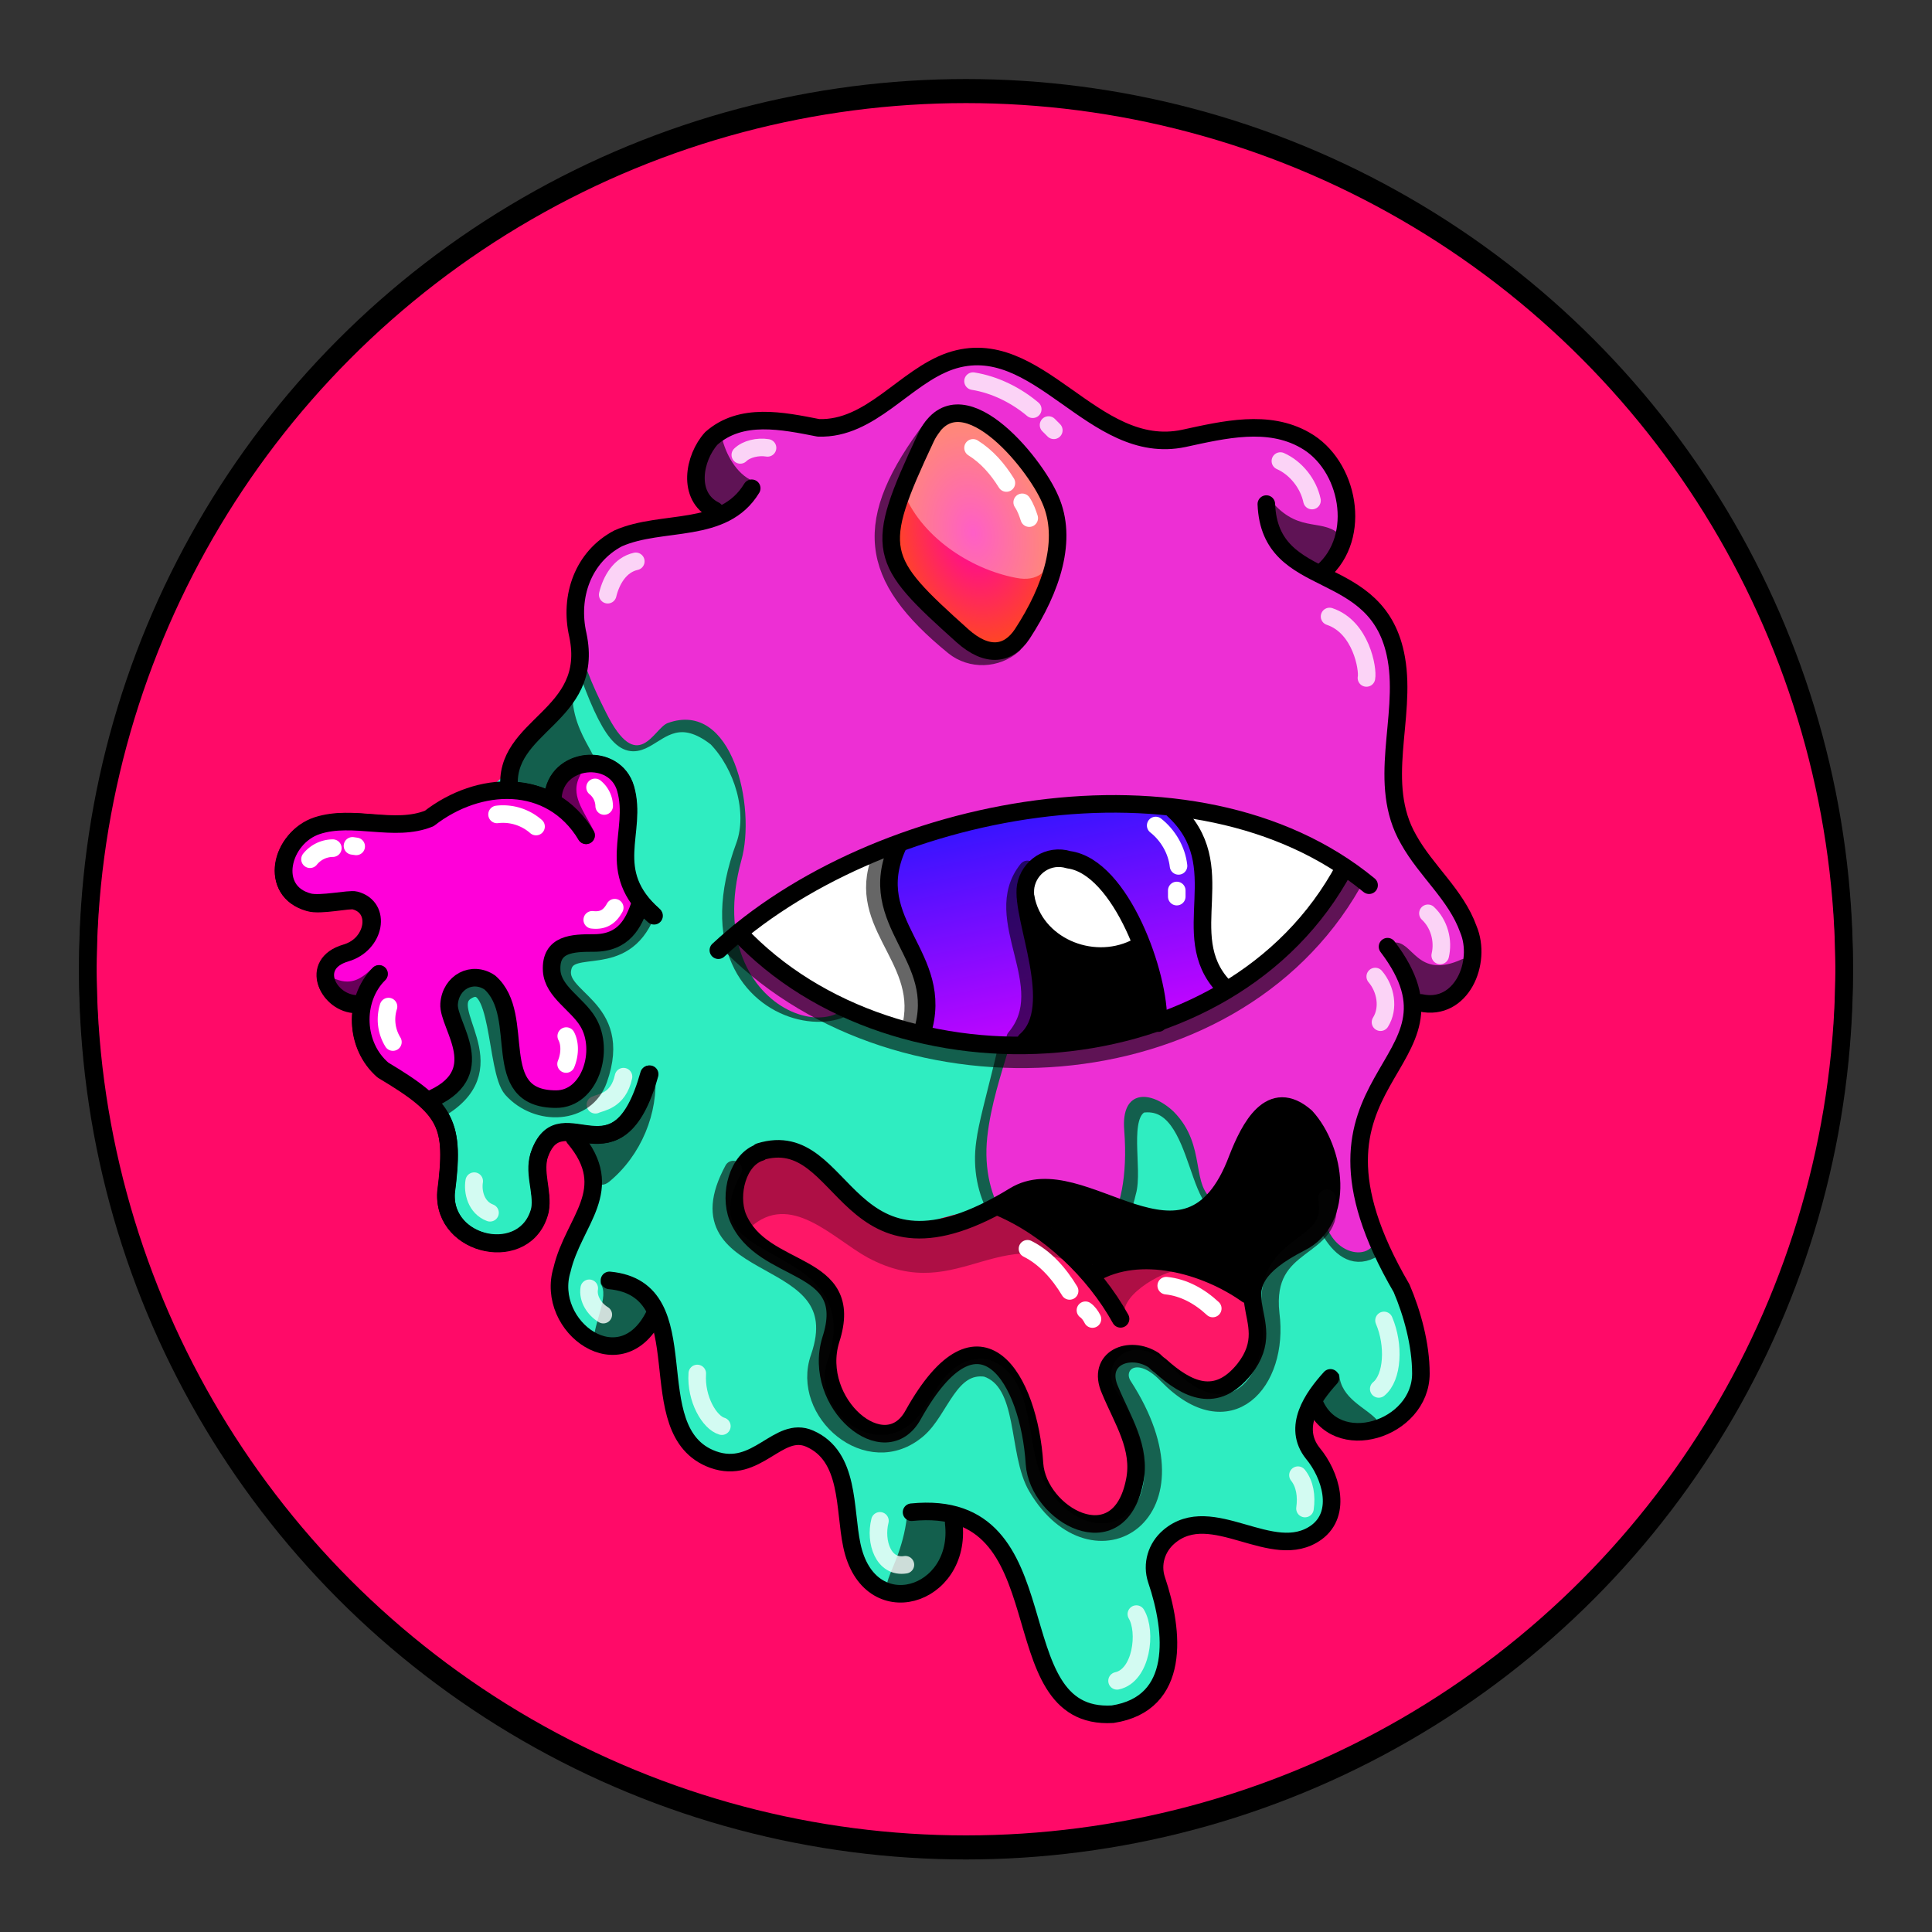 <svg version="1.1" id="Layer_1" xmlns="http://www.w3.org/2000/svg" x="0" y="0" viewBox="0 0 1100 1100" style="enable-background:new 0 0 1100 1100" xml:space="preserve" xmlns:xlink="http://www.w3.org/1999/xlink"><rect x="0" y="0" width="1100" height="1100" fill="#333333" stroke="none"/><style type="text/css">.st304{fill:#FF0A68;stroke:#000000;stroke-width:10;stroke-linecap:round;stroke-linejoin:round;stroke-miterlimit:10;}</style><circle class="st304" cx="550" cy="553.7" r="500"/><path d="M533 209.1c-68 59.6-71 20-121 36.5-19.6 10.9-14 30-9.7 39.6 11 23-51 9-69 40.3-10 18 .1 42-7.5 61.8-9 19.6-34 35-37 52.2-43 48-154 7-119 70.4 6 11 33-6 39 9.1 7 17.5-39 29-21 46.7 18 5 21 39.9 57 63.2 14 20 3 51 19 69.1 35.8 38 46-25 41-34.3 4-39 44-11 22 38.7-23 52 11 74 36.5 56.6 24-9 13 39 23 50.9 19.5 37 55 12 67 12 18 1 28 22 29.8 40.3 6.5 63 54 46 59 8 15.5-34 45 49 47 59.9 11 73 69 42 71 17.9 3-54-3-60.1 2-68.3 18.5-31 71 13 90.8-15.5 14-19.7-31-63.5 8-55.4 94 19 19-101 14-120.4-9-35.5 14-106 47-121.7 18-9 17-35.5 7-52.8-9.5-17-25-30.6-31-48.9-13.5-54 22-102-36-133.3-5-3-7-9.5-4-14.4 17-26 1-66-32-71.4-22-3-44 9-66.5 6.3C616 247 579.9 178 533 209.1z" style="fill:#2fedc1"/><path d="M335 383c30 83 32 5 73 37.1 15 15.5 23 42 16 61.4-42 113 99.7 118 61 54.2-7-10.9-7.5-29 9-23.3 9.8 3.5 1 18 5 23 9 10 22-5 19-16.2-4-16.5-16-36 10.8-37.3 92-5.5 37 129.5 32 168.5-8.5 59.8 66 95 81 28.5 4-13-5-44 8-50.3 38-5.8 29 79 57 53.4 12-11 29.6-33 39-6.7 6.5 15 17 50.1 38.5 34" style="opacity:.6;fill:none;stroke:#000;stroke-width:10;stroke-linecap:round;stroke-linejoin:round;stroke-miterlimit:10;enable-background:new"/><path d="M782 697.2c-28-63 23-79 24-126.3 78-11 .7-76-6.5-96.5-17-50 24-120-45-146.2 28-27 9-81.5-29.9-83.8-111 20-69.5-13-164-40.6-39.9 5-47 46-138 37.8-24 5-36 40-9 49.7-19 18-55-3-76 29.9-17 26-9 52 7.5 84.6 18 36 27 9 35 5.9 37-13.5 50.5 48 42 78.1-25 91 73 116 67 59.3-1-11-14-22-9-33.3 3-5 11-7.5 15-2.6 4 5-2 13 1 19 8 15 30-2 17-21-29-42 71-54 72 29.9 0 37-19 70-23 106.3-8 75 86 103 78-3.8-2-23.5 15-23 28-10.8 19.6 19.6 9 43 24 51.3 17 9.9 43-67 62 10.2 5.8 25.3 35.5 23.7 27.9 2.9z" style="fill:#ed2fd4"/><style>.st40{fill:none;stroke:#000;stroke-width:10;stroke-linecap:round;stroke-linejoin:round;stroke-miterlimit:10}.st98{opacity:.6;enable-background:new}</style><g id="Outline"><path class="st98" d="M793 537c-1 .7-1 2-.5 3 5 10 11 35 25 30 8-2 21-13 18-22.4-.5-1-2-2-3-1.5-26 12-28-11-39-9.4v.3zm-34 274.5c6 5 26 8 25-3-6-7-20.6-12-21.5-26C750 772 744 803 759 811.5zm-219.3 52s1 .5 1 .8c9 13.5-3 36-18 40-34 6-9-6-6-44 .3-5.3 22.3 2.7 23 3.2zM342 731c5 7-4 22-4 33 8 13 29.6-5 33-14.9 2-12-17-21-28-20.2-1 .1-1 1.1-1 2.1zm31-120.2c2 23-8 47-26 61.9-13 10.9-17.5-30.6-8-27.9 6 4.2 28-18.8 34-34zm-157-59.9c-8 6-17 3-25 1-11 5 4 20 13.5 16 5-4 12-9 12-15.7-.5-.2-1.5-.2-.5-1.3zM337 473c-6-10-3-23 0-34 0-1 0-2-.6-2-9-9-23 11-19.8 20.7C318 463 338 475 337 472.8v.2z"/><path class="st98" d="M326 392c-2 29 24 45 7 44-7 2-14 1-15 11-1 11-24 0-24.5-1.3C285 433 317 404.5 326 392zm103-118c-9.9-4-16-16-18-25-4-6-9.9 1-11 6-7 54 29.5 28 29 19zm293 9c16 21 29.5 12 40 20.7 3 4 1 9.6-1 14-3 9-13 9-20 4.1-14.5-5.8-22-22.2-19-38.8z"/><path class="st40" d="M347 729c53.5 5 15 86 59 102 25 9 37-19.8 55-11.9 23 10.1 19.6 40 24 60.7 9.6 46 63 29.6 58-12.8"/><path class="st40" d="M519 861c89-9 47.5 119 114.5 115 39-6 35-47 25-76.5-3-9 0-18.5 7-24.5 24.5-21 59 15.5 84-2.5 15-11 8-33-2-45-12-15 0-32 10-43"/><path class="st40" d="M790 539c53 69.8-64 71 8 194.5 6 14 11 32 11 48.5 0 32-49 47.5-61 16"/><path class="st40" d="M721 287c2 51 64 31 74 88 6 34-11.5 71 7 103 10 18 27 31.5 34 51 8 19-4 47-27 42"/><path class="st40" d="M407 290.6c-16-8-12-29.9-2-41 17-15 40.5-10 61-6 29.8 1 49-29 75-38 50-17 81 55 133 44 23-5 48-11 69 1 25 14 33 55 10 75"/><path class="st40" d="M428 278c-16 26.5-51 17.5-76 28.5-20 10.5-28 33-23 55 10 47-43 51-39 88m25 4.5c1.5-23 35-26 41-5 7 25-13 47 16 72"/><path class="st40" d="M334 476c-20-34-61-31.5-89-9.6-20 8-43-3-64 4-22 7-28 37-5 43.5 6.5 2 23-2 26-1 15 4 11 25-5 30-21 6-10 29 6 29"/><path class="st40" d="M216 554.5c-15 15-14 41 2 55 37 22 41 31 36 69.7-2 31 46 41 53.5 10 2-10.8-4-22 0-33 13-32 44 20 62-44.5"/><path class="st40" d="M327 647.9c25 29.7-.5 47-7 75-10 32.5 34 65 53 25"/><path d="M729 262.5c9 4 16 13 18 22.5m-193-68c12.5 2 24.5 8 34 16m9 9 3 3m-163 10c-5.5-.9-12 .6-15.5 4M362 319.6c-9 2-14 10.7-16 19M339 449c4 1 6 6 6 9.8M308.5 470c-12-6-16-5-22-4M175 492c1-4 5-7 9-7.5m38 89.5c-4 8 0 16 4 19.9m44 78.6c-1 6 1 15 9 18m76-77.5c-3 14-13 14.5-16 16m4.5 119.5c-5-3-9-9-8-15M397 782c-1 14.5 7 28 14 30m90 53.9c-3 12 2 27 14.5 25M636 957c14-3 17-28 11-38m96-60.1c1-7 0-14-4-19m46-49.1c8-6.5 9-25 3-39M786 582c5-8 3-19-3-26m37-12c2-8.5-.6-18-7-24m-56-169c18 6 22 30 21 35" style="opacity:.788;fill:none;stroke:#fff;stroke-width:10;stroke-linecap:round;stroke-linejoin:round;stroke-miterlimit:10;enable-background:new"/></g><defs><style>.axg-2{fill:none;stroke-linecap:round;stroke-linejoin:round;stroke-width:10px;stroke:#000}</style></defs><path d="M243.3 626.7c44.2-16.7-13.7-73.4 35.6-67.3 21.7 19.1-.3 76.2 37.7 66.4 49.7-12.9 2.3-62.1-2.5-73.1.2-30.9 41.4 1.5 50.2-38.3-18.2-24 5.5-57.2-11.5-72.8-23.1-21.4-36.9 8.5-40.9 12.3-49.6-11.5-64.2 25.4-117.3 13.2-18.8 1.7-44.6 25-24.6 41.9 11.7 10 34.4-3.6 41 13 5.6 20.2-54 25.9-6 50.9-4.7 29.1 19.3 38.5 38.3 53.8Z" style="fill:#ff00d9"/><path class="axg-2" d="M314.8 454c1.5-23.1 35.3-26.3 41.4-5 7.1 24.8-12.6 46.8 16.2 72.4"/><path class="axg-2" d="M333.7 475.6c-20.3-33.6-61.2-31.5-89.3-9.6-20 8.1-43.3-2.6-63.8 4.1s-28 37.5-4.7 43.5c6.5 1.7 23.1-2 26.4-1.1 15.3 4 11.4 25.2-5.4 30.1-21.2 6.2-10.2 28.6 6.3 29"/><path class="axg-2" d="M215.8 554.5c-14.8 14.8-13.6 41.2 2.4 54.6 36.7 21.9 40.7 30.9 35.7 69.7-2 31.4 45.8 41 53.5 10 1.8-10.8-4.5-22.1.2-32.7 12.4-32.5 44.2 20.2 62.3-44.5"/><path class="axg-2" d="M243.3 626.7c37.7-15 11.5-42.6 12.4-55.1s13.2-19 23.2-12.2c21.7 19.1-1.6 66.4 37.7 66.4 19.4 0 27.9-27.7 18.2-43.9-6.2-10.4-19.9-17.2-20.7-29.2-.9-15.6 12.2-15.8 24-15.8 17.1 0 22.7-11.2 26.4-22.4"/><path d="M252.3 630.1c37.2-23.8-3.2-55.3 13.1-65.7 19.7-12.7 16.5 44.9 26.1 55.7 14.5 16.1 42.1 14.9 49.3-5.5 15-42.4-25.4-45.4-20.3-64.1 4.2-15.7 34.1 2.2 47.4-30.2m-34.2-44.7c-5.3-11.3-15.2-21.9-8-36.1m-109.9 115c-6.5 6.5-14.4 12.3-26.3 7.7" style="opacity:.6;stroke:#000;fill:none;stroke-linecap:round;stroke-linejoin:round;stroke-width:10px"/><path d="M338.8 448.3a14 14 0 0 1 5.2 10.6m-61 4.8a28.5 28.5 0 0 1 22.2 6.9m-128.7 18.6a16.8 16.8 0 0 1 13-6.3m11.2-1.3 2.1.3M350 516.8c-2.5 4.5-5.9 7.7-12.8 6.9m-14.8 66.2c2.4 4.6 2 10.8-.1 15.9m-98.6-12.5a24.4 24.4 0 0 1-2.5-20.2" style="stroke:#fff;fill:none;stroke-linecap:round;stroke-linejoin:round;stroke-width:10px"/><style>.st40{fill:none;stroke-width:10;stroke-linecap:round;stroke-linejoin:round;stroke-miterlimit:10;stroke:#000}.st152{fill:#ae0f45}</style><g id="Ooooo"><path d="M571 686c16 10 49 36 53.5 36.9 45-10.5 81 9 84 8 40-27 67-50 32-96.9-22-15-36 36-46 45-46 43-76.5-30-123.5 6.6v.4z"/><path d="M436 659c-55 31 27 58 37.5 80-13 40 24 108 52 62.5 49.9-81 57 28 71 47.9 30.1 43 62-2 45-38-5-10.8-24-62 21-34 48 29.8 62-18 47-40.7-25-38-83-4-103-22.1-10-9-27-43-91-13C487 702 459 639 436 658.7v.3z" style="fill:#fe1767"/><path class="st152" d="M427 699c23-21 47 6 67 17 54 29 76-27 132 11.9-47-62-67.5-32-92-27.7-34 6-56-28-81-45-26-8-41 18-26 43.5v.3z"/><path class="st152" d="M641 751c-6-12 19.7-27 30.6-28-13-7-39-6.5-47 7.1L641 751z"/><path d="M585 711c10 5 18 14 24 24m9 11c1.5 1 3 3 4 5m42-19c9.9 1 19 6 26.5 13" style="fill:none;stroke:#fff;stroke-width:10;stroke-linecap:round;stroke-linejoin:round;stroke-miterlimit:10"/><path class="st40" d="M433 656c-13 4-18 24-13 36.9 14 34 68 24 53 70-11 36 31 72 47 42.5 38-68 66-20 69 28 2 29 48 55 57 10 4-19-7-35-14-52-8-18 11-26 25-16.9 1 1 2 2 3.5 3 15.5 14 32 22 48 2 23.5-30-20.9-45 32-72 26-13 20-53 3-71.6-20-17.5-32 6-39 24-29 77-88-3-127 21-98 60-94-40.9-145-25.1v.2z"/><path class="st40" d="M568 686.9c29 12 55 37 70 64M623 725c26-15 63-5 87 12"/><path d="M417.5 665.9c-34 63 71.5 42 49 107-11 31 28 65 56 41 13-11 18-38 39-35 24 8 17 48 29 68 32 54 97 16 49-58-7-11 7-25 25-6 35.5 36.5 64 4 59-34.7-5-44 38-35 32-66" style="opacity:.6;fill:none;stroke:#050505;stroke-width:10;stroke-linecap:round;stroke-linejoin:round;stroke-miterlimit:10;enable-background:new"/></g><style>.st40,.st68{fill:none;stroke-width:10;stroke-linecap:round;stroke-linejoin:round;stroke-miterlimit:10;stroke:#000}.st68{opacity:.6;enable-background:new}.st102{fill:#fff}</style><g id="all_seeing"><path class="st102" d="M764 494c-106-69-252-35.5-344.5 38C509 624 704 617 764 494z"/><linearGradient id="SVGID_00000154406609517563783580000003077220973173026472_" gradientUnits="userSpaceOnUse" x1="576.467" y1="996.091" x2="618.467" y2="789.095" gradientTransform="matrix(1 0 0 -1 0 1410)"><stop offset="0" style="stop-color:#001aff"/><stop offset="1" style="stop-color:#e600ff"/></linearGradient><path style="fill:url(#SVGID_00000154406609517563783580000003077220973173026472_)" d="M671 464.4c-43-9.5-199-12-159.6 59.5 29.8 54 4 62 21 66 51 12 124 4 164-28C671 535 698 508 671 464v.4z"/><path d="M592 532c3 20.5 2 40.6-2 60.6 18 2 37-3 54-6 24-4 12-34 6-48.5-25 11.9-54-6.6-58-6.5v.4z"/><path class="st102" d="M591 495c-22.5 32 39 69.5 57 40-2-22-34-61-57-40.4v.4z"/><path class="st40" d="M779.5 504C680 422 498 458 409 541"/><path class="st40" d="M420.5 531c90 96 280 85 345-37"/><path class="st40" d="M511 482c-19.8 44 28 62 14 106m143-127c35 32 1 71 28.5 100.5m-112.5 31c22-19-3-70 0-88 2-11 13-18.5 24.5-15 29.9 4 52 66 51 93"/><path class="st40" d="M584 511c5 27 37 41 62 29"/><path class="st68" d="M417 539c96 95.5 284 85 353-36"/><path class="st68" d="M503 485c-19 40 24 59 16 98m66-88c-22.5 28 18 66.5-7 96"/><path d="M658 470c7 5.5 12 14 13 23m-1 14v3.5" style="fill:none;stroke:#fff;stroke-width:10;stroke-linecap:round;stroke-linejoin:round;stroke-miterlimit:10"/></g><radialGradient id="a22" cx="677.109" cy="702.572" r="56.939" gradientTransform="matrix(.978 -.208 -.3 -1.411 102.775 1435.44)" gradientUnits="userSpaceOnUse"><stop offset="0" style="stop-color:#ff00a6"/><stop offset="1" style="stop-color:#ff5900"/></radialGradient><path style="fill:url(#a22)" d="M527 249.5c-30 64-27.5 69 21 112.5 14 12.5 26 11 34-1 17-26 26-54 16-77-9-21-52.5-74-71-34.5z"/><path d="M514 279c9.6 26 38 45 64.5 50 25 5 24-26 20-42.5C542 196 525 254 514 279z" style="opacity:.369;fill:#fff;enable-background:new"/><path d="M527 249.5c-30 64-27.5 69 21 112.5 14 12.5 26 11 34-1 17-26 26-54 16-76.6-9-21.4-52.5-74.4-71-34.9z" style="fill:none;stroke:#000;stroke-width:10;stroke-linecap:round;stroke-linejoin:round;stroke-miterlimit:10"/><path d="M531 243c-41 54-37 85 12 125 9.8 8 24.5 7.5 34-1" style="opacity:.6;fill:none;stroke:#000;stroke-width:10;stroke-linecap:round;stroke-linejoin:round;stroke-miterlimit:10;enable-background:new"/><path d="M554 255c8 5 14 12 19 20m9 11c2 3 3 6 4 9" style="fill:none;stroke:#fff;stroke-width:10;stroke-linecap:round;stroke-linejoin:round;stroke-miterlimit:10"/><circle cx="550" cy="550" r="500" style="fill:none;stroke:#000;stroke-width:10;stroke-linecap:round;stroke-linejoin:round;stroke-miterlimit:10"/></svg>